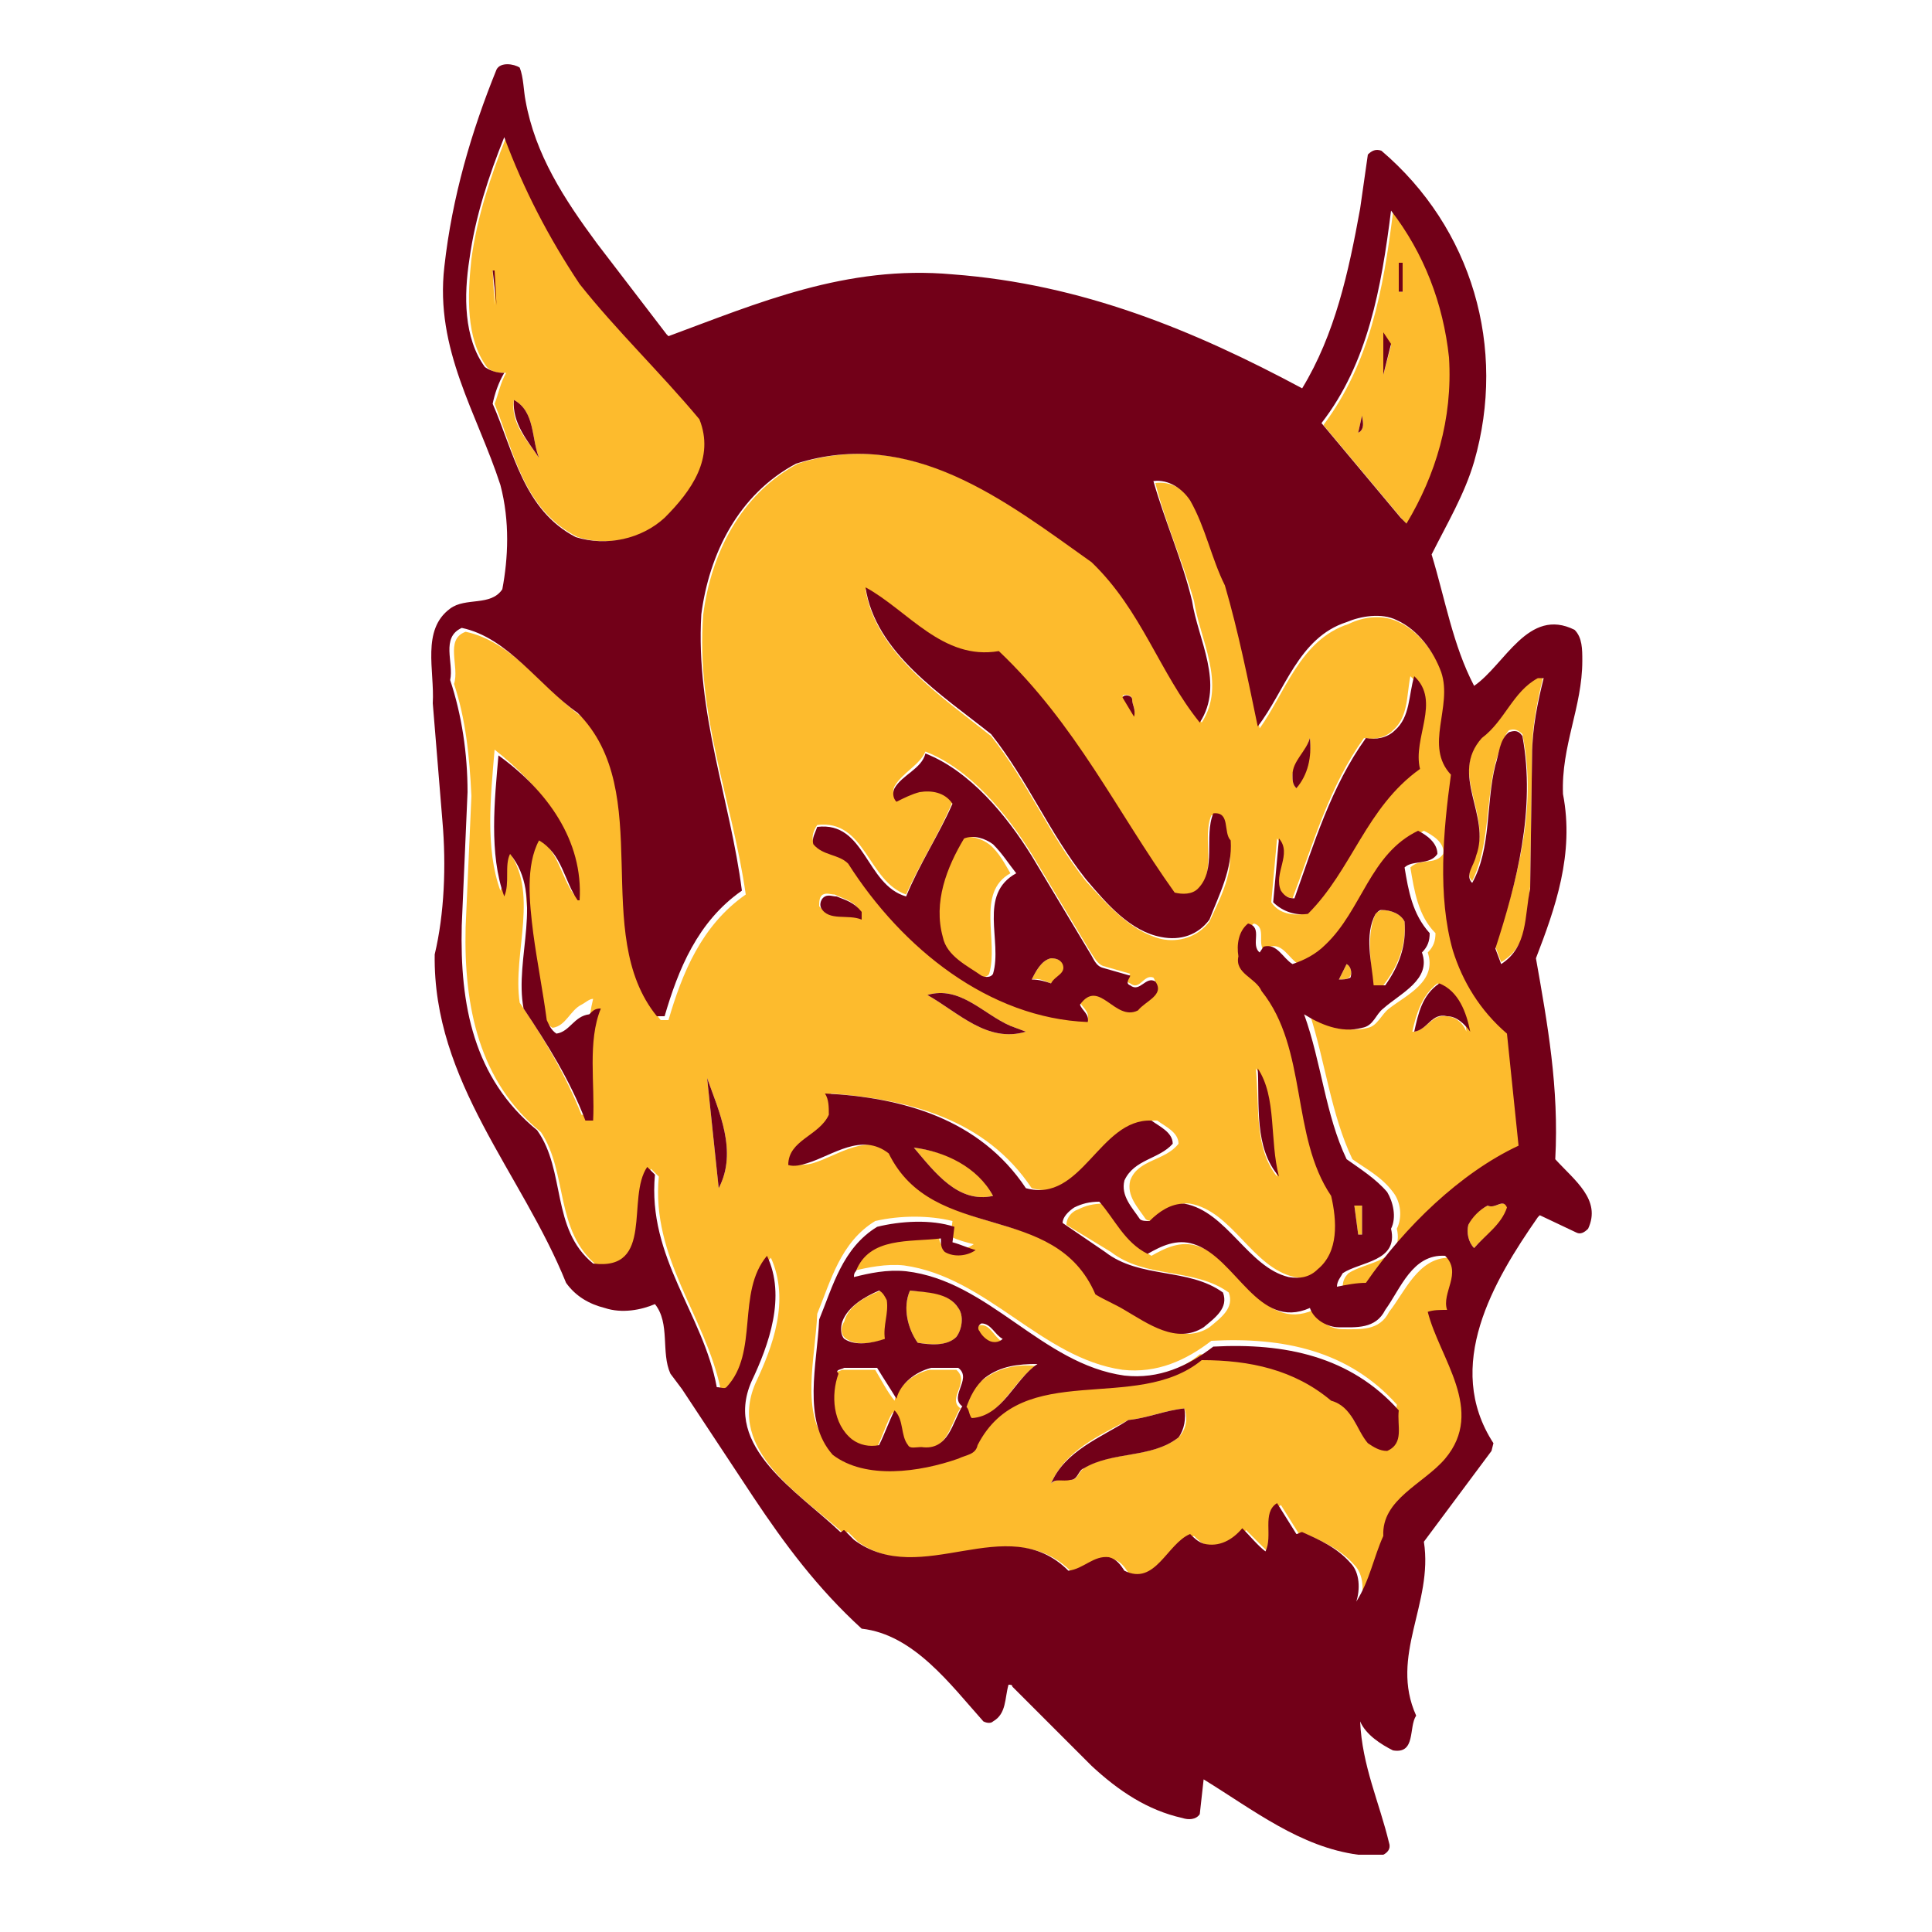 <?xml version="1.0" encoding="utf-8"?>
<!-- Generator: Adobe Illustrator 19.1.0, SVG Export Plug-In . SVG Version: 6.00 Build 0)  -->
<!DOCTYPE svg PUBLIC "-//W3C//DTD SVG 1.1//EN" "http://www.w3.org/Graphics/SVG/1.1/DTD/svg11.dtd">
<svg version="1.1" xmlns="http://www.w3.org/2000/svg" xmlns:xlink="http://www.w3.org/1999/xlink" x="0px" y="0px"
	 viewBox="33 -33 100 100" enable-background="new 33 -33 100 100" xml:space="preserve">

<g id="AREA_2">
	<g>
		<path fill="#FDBB2D" d="M62.9-5.2c1.6,0.5,3.4,0.1,4.6-1c1.4-1.4,2.6-3.2,1.8-5.1c-2-2.3-4.3-4.6-6.2-7c-1.5-2.4-2.9-4.9-3.9-7.6
			c-0.8,2-1.5,4.1-1.8,6.3c-0.2,1.9-0.3,4.1,0.8,5.6c0.3,0.3,0.6,0.3,1,0.3c-0.3,0.5-0.4,1.1-0.6,1.6C59.6-9.6,60.1-6.6,62.9-5.2z
			 M58.5-19h0.1l0,1.8L58.5-19z M59.6-12.3c1.1,0.6,0.9,2,1.3,3C60.3-10.2,59.4-11.1,59.6-12.3z"/>
		<path fill="#FDBB2D" d="M105.9-5.8c1.6-2.5,2.5-5.4,2.2-8.6c-0.3-2.8-1.3-5.4-3-7.6c-0.5,4-1.2,7.8-3.6,11l4.1,4.9L105.9-5.8z
			 M103.3-10.6l0.2-0.9C103.5-11.3,103.7-10.8,103.3-10.6z M104.6-13.6v-2.1l0.4,0.6L104.6-13.6z M105.4-19.4h0.2v1.5h-0.2V-19.4z"
			/>
		<path fill="#FDBB2D" d="M108.3,16.3c-0.9-2.8-0.6-6.2-0.1-9.1c-1.4-1.5,0-3.6-0.5-5.3c-0.4-1-1.2-2.2-2.3-2.7
			c-0.8-0.4-1.8-0.3-2.6,0.1c-2.5,0.8-3.3,3.6-4.6,5.4c-0.5-2.5-1-4.9-1.7-7.3c-0.6-1.5-1-3-1.8-4.4c-0.4-0.7-1.1-1.1-1.9-1
			C93.3-6,94.2-4,94.8-1.9c0.3,2,1.7,4.3,0.4,6.3c-2.1-2.7-3-5.8-5.6-8.3c-4.5-3.2-9.4-7-15.3-5.1c-3,1.6-4.5,4.7-4.9,7.8
			c-0.4,5.2,1.5,9.6,2.2,14.5c-2.3,1.6-3.3,4.1-4,6.5h-0.4c-3.6-4.4,0-11.6-4.1-15.7c-2-1.5-3.6-3.9-6-4.4c-1.1,0.4-0.3,1.8-0.6,2.7
			c0.6,1.8,0.8,3.7,0.9,5.8L57.1,15c-0.1,4.1,0.7,8,3.9,10.6c1.4,2.1,0.7,5.1,2.9,6.9c3.2,0.4,1.7-3.4,2.8-5l0.4,0.4
			c-0.4,4.2,2.4,7.2,3.2,11c0.2,0,0.3,0,0.5,0c1.7-1.9,0.5-5,2.1-6.8c1,2.2,0.1,4.6-0.8,6.5c-1.5,3.5,2.4,5.8,4.6,7.8
			c0.1-0.1,0.1-0.1,0.2-0.1l0.5,0.5c3.5,2.5,7.9-1.7,11.1,1.6c0.8-0.1,1.3-0.8,2.1-0.7c0.4,0.1,0.6,0.4,0.8,0.7
			c1.6,0.8,2.1-1.5,3.4-1.9c0.2,0.2,0.4,0.4,0.7,0.5c0.8,0.2,1.5-0.2,2-0.8c0.4,0.4,0.8,0.8,1.2,1.2c0.4-0.7-0.2-2,0.6-2.5l1,1.6
			c0.1,0,0.2-0.1,0.3-0.1c0.9,0.4,1.8,0.8,2.5,1.6c0.5,0.5,0.5,1.4,0.3,2c0.7-1,0.9-2.2,1.4-3.4c-0.1-2,2.1-2.7,3.2-4
			c2.1-2.5-0.3-5.2-0.9-7.6c0.3-0.1,0.7,0,1-0.1c-0.4-1,0.7-2-0.1-2.8c-1.6,0-2.3,1.8-3.1,2.8c-0.5,1-1.5,0.9-2.4,0.9
			c-0.6,0-1.3-0.4-1.5-1c-2.7,1.2-3.8-2.6-6-3.3c-0.9-0.3-1.7,0.1-2.4,0.5c-1.1-0.6-1.7-1.8-2.5-2.7c-0.5,0-0.9,0.1-1.3,0.3
			c-0.3,0.1-0.6,0.4-0.6,0.8l2.3,1.4c1.8,1.4,4.3,0.8,6.1,2.1c0.3,0.8-0.4,1.3-1,1.8c-1.4,0.9-2.9-0.2-4.1-0.9
			c-0.5-0.3-1-0.5-1.5-0.8c-2.1-4.8-8.5-2.5-10.7-7.3c-1.4-1.1-2.9,0.1-4.2,0.5c-0.3,0.1-0.7,0.1-1,0.1c0-1.3,1.6-1.6,2.1-2.6
			c0.1-0.4,0-0.8-0.2-1.1c4,0.3,8,1.3,10.4,4.9c2.9,0.8,3.7-3.6,6.5-3.5c0.4,0.3,1.1,0.6,1.1,1.2c-0.7,0.9-2.1,0.8-2.5,1.9
			c-0.2,0.8,0.4,1.4,0.8,2c0.1,0.1,0.3,0.1,0.5,0.1c0.5-0.5,1.1-1,1.8-0.9c2.2,0.4,3.2,3.3,5.4,3.8c0.6,0.1,1.1-0.1,1.5-0.4
			c1.1-0.9,1-2.5,0.7-3.8c-2.2-3.2-1.2-7.6-3.6-10.6c-0.4-0.7-1.4-0.9-1.2-1.8c-0.1-0.7,0-1.3,0.5-1.7c0.7,0.2,0.1,1.1,0.6,1.5
			l0.2-0.3c0.7-0.2,1,0.6,1.5,0.9c0.6-0.2,1.2-0.5,1.7-1c1.9-1.8,2.3-4.6,4.8-5.9c0.4,0.2,1.1,0.6,1,1.2c-0.4,0.6-1.2,0.2-1.7,0.7
			c0.2,1.2,0.4,2.5,1.3,3.4c0,0.4-0.1,0.7-0.4,1c0.5,1.5-1.1,2.2-2,2.9c-0.4,0.3-0.6,0.9-1.1,1c-1.1,0.3-2.2-0.2-3-0.7
			c0.8,2.5,1.1,5.2,2.2,7.5c0.7,0.5,1.5,0.9,2.1,1.7c0.4,0.5,0.5,1.3,0.2,1.9c0.4,1.7-1.6,1.7-2.5,2.3c-0.2,0.2-0.3,0.4-0.3,0.7
			c0.5-0.1,1-0.1,1.5-0.2c1.9-2.9,4.8-5.7,7.9-7l-0.6-5.8C109.7,19.4,108.8,18,108.3,16.3z M63.5,24.7c-0.1,0.1-0.2,0-0.4,0
			c-0.8-2-1.9-3.9-3.2-5.8c-0.4-2.6,1.1-5.8-0.7-8c-0.4,0.6,0,1.6-0.3,2.2c-0.8-2.2-0.5-4.9-0.3-7.3c2.4,1.9,4.4,4.4,4.2,7.5h-0.1
			c-0.7-1-0.8-2.3-2-3.1c-0.7,1.4-0.5,3.3-0.3,4.8c0.2,1.5,0.6,2.9,0.7,4.5c0.1,0.3,0.3,0.6,0.5,0.7c0.7-0.1,0.9-0.9,1.5-1.2
			c0.2-0.1,0.4-0.3,0.6-0.3C63.2,20.7,63.6,22.8,63.5,24.7z M70.2,28.5l-0.6-5.7C70.2,24.5,71.2,26.6,70.2,28.5z M94,41.4
			c-1.4,1.1-3.5,0.7-4.9,1.6c-0.3,0.2-0.3,0.6-0.7,0.6c-0.3,0-0.7-0.1-1,0.2c0.7-1.7,2.5-2.5,4-3.3c1-0.1,1.9-0.5,2.9-0.6
			C94.5,40.4,94.4,41,94,41.4z M75.3,35c0.7-1.7,1.2-3.7,3-4.8c1.3-0.3,2.8-0.3,4,0l-0.1,0.8c0.4,0.2,0.8,0.3,1.2,0.4
			c-0.4,0.3-1.1,0.4-1.6,0.1c-0.2-0.2-0.2-0.4-0.2-0.7c-1.6,0.2-3.6-0.1-4.4,1.7c0,0.1-0.1,0.2-0.1,0.3c0.8-0.2,1.8-0.4,2.7-0.3
			c4.3,0.6,7.1,4.8,11.3,5.4c1.8,0.2,3.3-0.5,4.6-1.5c3.7-0.2,7.1,0.5,9.6,3.3c-0.1,0.7,0.3,1.7-0.6,2.1c-0.4,0-0.7-0.1-1-0.4
			c-0.7-0.7-0.9-1.9-1.9-2.2c-1.9-1.6-4.2-2-6.7-2.1c-3.3,2.8-9.2-0.1-11.6,4.4c-0.1,0.5-0.6,0.5-1,0.7c-2,0.7-4.8,1-6.6-0.4
			C74.4,40.2,75.2,37.3,75.3,35z M91.6,3.2c0,0.3,0.2,0.5,0.1,0.8l-0.6-1C91.3,2.9,91.6,3,91.6,3.2z M77.5,14.5
			c-0.6-0.3-1.6,0.1-2.1-0.6c0-0.2,0-0.5,0.2-0.6c0.2-0.1,0.4,0,0.6,0c0.4,0.2,0.9,0.3,1.2,0.7V14.5z M81,18.5
			c1.7-0.5,2.9,1,4.3,1.6l0.8,0.3C84.1,21,82.6,19.4,81,18.5z M91.9,19.2c-1.2,0.6-1.9-1.7-3-0.3c0.2,0.3,0.5,0.5,0.4,0.9
			c-5.1-0.3-9.5-3.9-12.4-8.2c-0.5-0.5-1.4-0.4-1.8-1c-0.1-0.3,0-0.6,0.2-0.9c2.5-0.3,2.6,2.9,4.6,3.6c0.7-1.6,1.7-3.1,2.4-4.8
			c-0.4-0.5-1-0.7-1.7-0.6c-0.4,0.1-0.8,0.3-1.2,0.5c-0.2-0.2-0.2-0.5-0.1-0.7c0.4-0.7,1.3-1.1,1.6-1.8c2.3,0.9,4.2,3.2,5.5,5.3l3,5
			c0.2,0.3,0.4,0.7,0.7,0.8l1.4,0.4c-0.1,0.2-0.3,0.4,0,0.5c0.5,0.4,0.7-0.5,1.2-0.3C93.2,18.4,92.2,18.7,91.9,19.2z M95.6,14.7
			c-0.6,0.8-1.6,1.1-2.5,0.9c-1.6-0.4-2.8-1.8-3.9-3c-1.9-2.4-3-5.1-4.9-7.5c-2.5-2-6-4.3-6.5-7.6c2.2,1.2,4,3.8,6.9,3.3
			c4,3.8,6.1,8.3,9.1,12.5c0.4,0.1,0.9,0,1.2-0.2c1-1,0.2-2.7,0.7-3.9c0.9-0.1,0.5,1,0.9,1.5C96.9,12.1,96.2,13.4,95.6,14.7z
			 M99.1,27.9c-1.2-1.5-0.9-3.6-1.1-5.6C99.1,23.8,98.7,26,99.1,27.9z M100.8,5.2c0.1,1-0.2,1.8-0.7,2.6c-0.2-0.2-0.2-0.4-0.2-0.7
			C100,6.4,100.6,5.9,100.8,5.2z M106.4,6.8c-2.8,2-3.5,5.1-5.8,7.5c-0.7,0.1-1.4,0-1.8-0.6l0.3-3.3c0.7,0.8-0.2,1.8,0.1,2.7
			c0.2,0.3,0.4,0.3,0.7,0.4c1.1-2.9,1.9-5.8,3.7-8.3c0.5,0.1,1.1,0,1.5-0.4c0.8-0.7,0.7-1.8,0.9-2.8C107.5,3.4,106,5.2,106.4,6.8z
			 M107.8,19.6c-0.7-0.1-1,0.8-1.7,0.8c0.2-0.9,0.5-1.9,1.3-2.5c1,0.4,1.4,1.4,1.5,2.5C108.7,19.9,108.3,19.6,107.8,19.6z"/>
		<path fill="#FDBB2D" d="M112.6,2c-1.3,0.7-1.6,2.2-2.9,3.1c-1.7,1.9,0.5,4-0.3,6.1c-0.1,0.4-0.6,1-0.2,1.4
			c0.9-1.8,0.7-4.1,1.2-6.1c0.2-0.6,0.3-1.2,0.7-1.7c0.3-0.1,0.5,0,0.7,0.2c0.8,3.8-0.3,7.6-1.4,11l0.3,0.8c1.5-0.9,1.3-2.5,1.5-3.9
			l0.1-7c0-1.4,0.3-2.7,0.6-4H112.6z"/>
		<path fill="#FDBB2D" d="M84.2,10.7c-0.4-0.3-1-0.5-1.5-0.3c-0.8,1.5-1.6,3.3-1.1,5.1c0.2,1,1.3,1.5,2,2c0.2,0.1,0.5,0.1,0.6-0.1
			c0.5-1.7-0.7-4.2,1.1-5.2C85,11.7,84.7,11.1,84.2,10.7z"/>
		<path fill="#FDBB2D" d="M105.7,14.7c-0.2-0.4-0.7-0.6-1.2-0.6c-0.1,0.1-0.3,0.1-0.3,0.2c-0.5,1.1-0.2,2.5-0.2,3.7l0.6,0
			C105.3,17.1,105.8,16,105.7,14.7z"/>
		<path fill="#FDBB2D" d="M87.4,16.6c-0.5,0.1-0.8,0.7-1,1.1c0.4-0.1,0.7,0.1,1,0.2c0.2-0.3,0.8-0.4,0.7-1
			C87.9,16.7,87.7,16.6,87.4,16.6z"/>
		<path fill="#FDBB2D" d="M102.7,16.9l-0.4,0.8c0.3,0,0.5,0,0.6-0.2C103,17.3,102.9,17,102.7,16.9z"/>
		<path fill="#FDBB2D" d="M84.4,28.9c-0.8-1.6-2.5-2.3-4.1-2.5C81.4,27.7,82.6,29.3,84.4,28.9z"/>
		<path fill="#FDBB2D" d="M110,29.4c-0.4,0.2-0.8,0.5-1,1c-0.1,0.4,0,0.9,0.3,1.2c0.6-0.7,1.5-1.2,1.8-2.1
			C110.8,29,110.4,29.6,110,29.4z"/>
		<polygon fill="#FDBB2D" points="103.5,29.4 103.1,29.4 103.3,30.9 103.5,30.9 		"/>
		<path fill="#FDBB2D" d="M76.8,36.3c0.6,0.4,1.4,0.2,2.1,0c-0.1-0.7,0.3-1.3,0.1-2c-0.1-0.2-0.2-0.4-0.4-0.5
			c-0.8,0.3-1.7,0.8-1.9,1.6C76.5,35.7,76.5,36.1,76.8,36.3z"/>
		<path fill="#FDBB2D" d="M82.5,36.2c0.3-0.4,0.4-1.1,0.1-1.5c-0.6-0.9-1.6-0.8-2.5-0.9c-0.4,0.9-0.1,2,0.4,2.7
			C81.2,36.6,82,36.7,82.5,36.2z"/>
		<path fill="#FDBB2D" d="M84.1,36.5c0.3,0,0.6,0.1,0.7-0.1c-0.4-0.3-0.6-0.9-1.1-0.8c-0.2,0.1-0.2,0.3-0.2,0.5
			C83.7,36.2,83.9,36.4,84.1,36.5z"/>
		<path fill="#FDBB2D" d="M77,41.6c0.4,0.3,0.9,0.4,1.4,0.3c0.3-0.6,0.5-1.3,0.8-1.8c0.5,0.5,0.3,1.3,0.7,1.8
			c0.2,0.2,0.5,0.2,0.7,0.1c1.4,0.2,1.6-1.3,2.1-2.1c0.4-0.1,0.3,0.4,0.5,0.6c1.6-0.1,2.2-2,3.4-2.8c-1-0.1-1.9,0.1-2.7,0.7
			c-0.6,0.4-0.8,1-1,1.6c-1.1-0.5,0.4-1.4-0.4-2.1l-1.4,0c-0.8,0.2-1.6,0.8-1.8,1.6c-0.4-0.5-0.7-1.1-1-1.6h-1.7
			c-0.2,0.1-0.5,0.1-0.4,0.4C75.9,39.4,76,40.8,77,41.6z"/>
	</g>
</g>
<g id="AREA_1">
	<path fill="#720018" d="M113.5,27c0.2-3.7-0.4-7-1-10.4c1-2.6,2-5.4,1.4-8.5c-0.1-2.5,1-4.5,1-6.9c0-0.6,0-1.2-0.4-1.6
		c-2.4-1.2-3.6,1.8-5.2,2.9c-1.1-2.1-1.5-4.5-2.2-6.8c0.8-1.6,1.7-3.1,2.2-4.8c1.7-5.9-0.1-12.1-4.8-16.1c-0.3-0.1-0.5,0-0.7,0.2
		l-0.4,2.8c-0.6,3.3-1.3,6.5-3,9.3c-5.6-3-11.4-5.4-18.1-5.9c-5.5-0.5-10.1,1.5-14.7,3.2l-0.1-0.1l-3.6-4.7
		c-1.7-2.3-3.2-4.6-3.7-7.4c-0.1-0.5-0.1-1.2-0.3-1.7c-0.3-0.2-1-0.3-1.2,0.1c-1.3,3.2-2.3,6.6-2.7,10.2c-0.5,4.3,1.7,7.6,2.9,11.3
		C59.4-6,59.3-4.1,59-2.5c-0.6,0.9-1.9,0.4-2.7,1c-1.5,1.1-0.8,3.2-0.9,4.9l0.5,6.1c0.2,2.3,0.1,4.8-0.4,6.9
		c-0.1,6.6,4.5,11.3,6.8,17c0.5,0.7,1.2,1.1,2,1.3c0.9,0.3,1.9,0.1,2.6-0.2c0.8,1,0.3,2.5,0.8,3.6l0.6,0.8l3.7,5.6
		c1.6,2.4,3.3,4.7,5.6,6.8c2.7,0.3,4.6,2.9,6.3,4.8c0.2,0.1,0.4,0.1,0.5,0c0.7-0.4,0.6-1.2,0.8-1.9c0.1,0,0.2,0,0.2,0.1l4.1,4.1
		c1.4,1.3,2.9,2.3,4.7,2.7c0.3,0.1,0.7,0.1,0.9-0.2l0.2-1.8c2.6,1.6,5,3.5,8,3.9l1.3,0c0.2-0.1,0.4-0.3,0.3-0.6
		c-0.5-2.1-1.4-4-1.5-6.3c0.3,0.7,1.1,1.2,1.7,1.5c1.2,0.2,0.8-1.2,1.2-1.8c-1.4-3.1,0.9-5.8,0.4-9l3.5-4.7l0.1-0.4
		c-2.6-4,0-8.4,2.3-11.7l0.1-0.1l1.9,0.9c0.2,0.1,0.4,0,0.6-0.2C115.9,29.1,114.5,28.1,113.5,27z M105-22.1c1.7,2.2,2.7,4.8,3,7.6
		c0.2,3.2-0.7,6.1-2.2,8.6l-0.3-0.3l-4.1-4.9C103.8-14.2,104.5-18.1,105-22.1z M58.5-12.1c0.1-0.5,0.3-1.1,0.6-1.6
		c-0.4,0-0.7-0.1-1-0.3c-1.1-1.5-1.1-3.7-0.8-5.6c0.3-2.2,1-4.3,1.8-6.3c1,2.7,2.3,5.2,3.9,7.6c1.9,2.4,4.2,4.6,6.2,7
		c0.8,2-0.4,3.7-1.8,5.1c-1.2,1.1-3,1.5-4.6,1C60.1-6.6,59.6-9.6,58.5-12.1z M109.3,31.6c-0.3-0.3-0.4-0.8-0.3-1.2
		c0.2-0.4,0.6-0.8,1-1c0.4,0.2,0.8-0.4,1,0.1C110.7,30.4,109.9,30.9,109.3,31.6z M103.7,33.4c-0.5,0-1,0.1-1.5,0.2
		c0-0.3,0.2-0.5,0.3-0.7c0.9-0.6,2.9-0.6,2.5-2.3c0.3-0.6,0.1-1.4-0.2-1.9c-0.6-0.7-1.4-1.2-2.1-1.7c-1.1-2.3-1.3-5-2.2-7.5
		c0.8,0.5,1.9,1,3,0.7c0.6-0.1,0.7-0.7,1.1-1c0.9-0.8,2.5-1.5,2-2.9c0.3-0.3,0.4-0.6,0.4-1c-0.9-1-1.1-2.2-1.3-3.4
		c0.4-0.4,1.3-0.1,1.7-0.7c0-0.6-0.6-1-1-1.2c-2.5,1.2-2.9,4.1-4.8,5.9c-0.5,0.5-1.1,0.8-1.7,1c-0.5-0.3-0.8-1.1-1.5-0.9l-0.2,0.3
		c-0.5-0.4,0.2-1.3-0.6-1.5c-0.5,0.4-0.6,1.1-0.5,1.7c-0.2,0.9,0.9,1.1,1.2,1.8c2.4,3,1.5,7.5,3.6,10.6c0.3,1.3,0.4,2.9-0.7,3.8
		c-0.4,0.4-0.9,0.5-1.5,0.4c-2.1-0.5-3.2-3.4-5.4-3.8c-0.7,0-1.3,0.4-1.8,0.9c-0.2,0-0.4,0-0.5-0.1c-0.4-0.6-1-1.2-0.8-2
		c0.5-1.1,1.8-1.1,2.5-1.9c0-0.6-0.7-0.9-1.1-1.2c-2.7-0.1-3.6,4.3-6.5,3.5c-2.4-3.6-6.4-4.7-10.4-4.9c0.2,0.3,0.2,0.7,0.2,1.1
		c-0.5,1.1-2.1,1.3-2.1,2.6c0.3,0.1,0.7,0,1-0.1c1.3-0.4,2.8-1.6,4.2-0.5c2.3,4.7,8.6,2.4,10.7,7.3c0.5,0.3,1,0.5,1.5,0.8
		c1.2,0.7,2.7,1.8,4.1,0.9c0.6-0.5,1.3-1,1-1.8c-1.8-1.3-4.3-0.7-6.1-2.1L88,30.3c0-0.3,0.3-0.6,0.6-0.8c0.4-0.2,0.8-0.3,1.3-0.3
		c0.8,0.9,1.3,2.1,2.5,2.7c0.7-0.4,1.5-0.8,2.4-0.5c2.2,0.7,3.3,4.5,6,3.3c0.2,0.6,0.9,1,1.5,1c0.9,0,1.9,0.1,2.4-0.9
		c0.8-1.1,1.4-2.9,3.1-2.8c0.9,0.9-0.2,1.9,0.1,2.8c-0.4,0-0.7,0-1,0.1c0.6,2.4,3,5.1,0.9,7.6c-1.1,1.3-3.3,2.1-3.2,4
		c-0.5,1.1-0.7,2.3-1.4,3.4c0.2-0.6,0.2-1.5-0.3-2c-0.7-0.8-1.6-1.2-2.5-1.6c-0.1,0-0.2,0.1-0.3,0.1l-1-1.6
		c-0.8,0.5-0.2,1.7-0.6,2.5c-0.4-0.3-0.8-0.8-1.2-1.2c-0.5,0.6-1.2,1-2,0.8c-0.3-0.1-0.5-0.3-0.7-0.5c-1.2,0.5-1.8,2.7-3.4,1.9
		c-0.2-0.3-0.4-0.6-0.8-0.7c-0.8-0.1-1.3,0.6-2.1,0.7c-3.2-3.2-7.6,1-11.1-1.6l-0.5-0.5c-0.1,0-0.1,0.1-0.2,0.1
		c-2.2-2.1-6.1-4.4-4.6-7.8c0.9-1.9,1.8-4.4,0.8-6.5c-1.6,1.9-0.4,5-2.1,6.8c-0.1,0.1-0.3,0-0.5,0c-0.7-3.8-3.6-6.7-3.2-11l-0.4-0.4
		c-1.1,1.6,0.4,5.4-2.8,5c-2.2-1.8-1.4-4.8-2.9-6.9c-3.3-2.7-4-6.5-3.9-10.6l0.3-6.9c0-2-0.3-4-0.9-5.8c0.2-0.9-0.5-2.2,0.6-2.7
		c2.4,0.5,4,3,6,4.4c4.1,4.1,0.6,11.4,4.1,15.7h0.4c0.7-2.4,1.7-4.9,4-6.5C70.8,8.4,69,3.9,69.3-1.2c0.4-3.1,1.9-6.2,4.9-7.8
		c6-1.9,10.8,1.9,15.3,5.1c2.6,2.5,3.5,5.7,5.6,8.3c1.3-2-0.1-4.3-0.4-6.3C94.2-4,93.3-6,92.7-8.1c0.8-0.1,1.5,0.4,1.9,1
		c0.8,1.4,1.1,3,1.8,4.4c0.7,2.4,1.2,4.9,1.7,7.3c1.4-1.8,2.1-4.6,4.6-5.4c0.7-0.3,1.8-0.5,2.6-0.1c1.1,0.5,1.9,1.6,2.3,2.7
		c0.6,1.8-0.9,3.8,0.5,5.3c-0.4,2.9-0.7,6.3,0.1,9.1c0.5,1.6,1.4,3.1,2.8,4.3l0.6,5.8C108.6,27.7,105.7,30.5,103.7,33.4z
		 M103.1,29.4h0.4v1.5h-0.2L103.1,29.4z M102.3,17.7l0.4-0.8c0.2,0.1,0.3,0.4,0.2,0.7C102.7,17.7,102.5,17.7,102.3,17.7z
		 M104.2,14.3c0.1-0.1,0.2-0.2,0.3-0.2c0.5,0,1,0.2,1.2,0.6c0.1,1.3-0.3,2.3-1,3.3l-0.6,0C104,16.8,103.6,15.4,104.2,14.3z
		 M84.4,28.9c-1.8,0.4-3-1.2-4.1-2.5C81.9,26.6,83.6,27.4,84.4,28.9z M112.2,13c-0.3,1.4-0.1,3-1.5,3.9l-0.3-0.8
		c1.1-3.4,2.1-7.2,1.4-11c-0.2-0.3-0.4-0.3-0.7-0.2c-0.5,0.4-0.5,1.1-0.7,1.7c-0.5,2-0.2,4.3-1.2,6.1c-0.4-0.4,0.1-0.9,0.2-1.4
		c0.8-2.1-1.4-4.2,0.3-6.1c1.2-0.9,1.6-2.4,2.9-3.1h0.3c-0.3,1.2-0.6,2.6-0.6,4L112.2,13z"/>
	<rect x="105.4" y="-19.4" fill="#720018" width="0.2" height="1.5"/>
	<polygon fill="#720018" points="58.5,-19 58.7,-17.2 58.6,-19 	"/>
	<polygon fill="#720018" points="104.6,-13.6 105,-15.2 104.6,-15.8 	"/>
	<path fill="#720018" d="M59.6-12.3c-0.1,1.2,0.7,2.1,1.3,3C60.5-10.3,60.7-11.7,59.6-12.3z"/>
	<path fill="#720018" d="M103.5-11.5l-0.2,0.9C103.7-10.8,103.5-11.3,103.5-11.5z"/>
	<path fill="#720018" d="M95.8,9.1C95.3,10.3,96,12,95,13c-0.3,0.3-0.8,0.3-1.2,0.2c-3-4.2-5.1-8.7-9.1-12.5
		c-2.9,0.5-4.7-2.1-6.9-3.3c0.5,3.4,4,5.6,6.5,7.6c1.9,2.4,3,5.1,4.9,7.5c1.1,1.3,2.3,2.7,3.9,3c1,0.2,1.9-0.1,2.5-0.9
		c0.5-1.3,1.2-2.6,1.1-4.1C96.3,10.1,96.7,9,95.8,9.1z"/>
	<path fill="#720018" d="M105.2,4.8c-0.4,0.4-1,0.5-1.5,0.4c-1.8,2.5-2.7,5.5-3.7,8.3c-0.3,0-0.5-0.1-0.7-0.4
		c-0.4-0.9,0.6-1.9-0.1-2.7l-0.3,3.3c0.5,0.5,1.2,0.7,1.8,0.6c2.3-2.3,3-5.5,5.8-7.5c-0.4-1.6,1.1-3.5-0.3-4.8
		C105.9,3,106,4.1,105.2,4.8z"/>
	<path fill="#720018" d="M91.6,3.2c0-0.2-0.4-0.3-0.5-0.1l0.6,1C91.8,3.7,91.6,3.5,91.6,3.2z"/>
	<path fill="#720018" d="M100.8,5.2c-0.2,0.7-0.9,1.2-0.9,1.9c0,0.3,0,0.5,0.2,0.7C100.7,7.1,100.9,6.2,100.8,5.2z"/>
	<path fill="#720018" d="M61.8,20.5c-0.3-0.2-0.4-0.5-0.5-0.7c-0.2-1.5-0.5-3-0.7-4.5c-0.2-1.6-0.4-3.5,0.3-4.8
		c1.2,0.7,1.3,2.1,2,3.1h0.1c0.2-3.1-1.7-5.7-4.2-7.5c-0.2,2.3-0.5,5.1,0.3,7.3c0.3-0.7,0-1.6,0.3-2.2c1.8,2.2,0.2,5.4,0.7,8
		c1.2,1.8,2.4,3.7,3.2,5.8c0.1,0,0.2,0,0.4,0c0.1-1.9-0.3-4.1,0.4-5.8c-0.3,0-0.4,0.1-0.6,0.3C62.7,19.6,62.5,20.4,61.8,20.5z"/>
	<path fill="#720018" d="M91.5,18c-0.3-0.1,0-0.4,0-0.5l-1.4-0.4c-0.4-0.1-0.5-0.5-0.7-0.8l-3-5c-1.3-2.1-3.2-4.4-5.5-5.3
		c-0.2,0.8-1.2,1.1-1.6,1.8c-0.1,0.2-0.1,0.5,0.1,0.7c0.4-0.2,0.8-0.4,1.2-0.5c0.6-0.1,1.3,0,1.7,0.6c-0.7,1.6-1.7,3.1-2.4,4.8
		c-2.1-0.6-2.1-3.9-4.6-3.6c-0.1,0.3-0.3,0.6-0.2,0.9c0.5,0.6,1.3,0.5,1.8,1c2.8,4.4,7.3,8,12.4,8.2c0.1-0.4-0.3-0.6-0.4-0.9
		c1-1.4,1.8,0.9,3,0.3c0.4-0.5,1.4-0.8,0.9-1.5C92.3,17.5,92,18.4,91.5,18z M84.4,17.4c-0.1,0.2-0.4,0.2-0.6,0.1c-0.7-0.5-1.8-1-2-2
		c-0.5-1.8,0.2-3.6,1.1-5.1c0.5-0.2,1.1,0,1.5,0.3c0.5,0.5,0.8,1,1.2,1.5C83.6,13.3,84.9,15.7,84.4,17.4z M87.4,17.9
		c-0.3-0.1-0.6-0.2-1-0.2c0.2-0.4,0.5-1,1-1.1c0.3,0,0.5,0.1,0.6,0.3C88.2,17.4,87.6,17.5,87.4,17.9z"/>
	<path fill="#720018" d="M76.3,13.4c-0.2,0-0.4-0.1-0.6,0c-0.2,0.1-0.3,0.4-0.2,0.6c0.4,0.7,1.4,0.3,2.1,0.6v-0.4
		C77.2,13.7,76.8,13.6,76.3,13.4z"/>
	<path fill="#720018" d="M107.5,17.9c-0.9,0.6-1.1,1.6-1.3,2.5c0.7-0.1,0.9-1,1.7-0.8c0.5,0,0.9,0.4,1.2,0.8
		C108.9,19.4,108.5,18.3,107.5,17.9z"/>
	<path fill="#720018" d="M81,18.5c1.6,0.9,3.1,2.5,5.1,1.9l-0.8-0.3C83.9,19.5,82.7,18,81,18.5z"/>
	<path fill="#720018" d="M98.1,22.3c0.1,1.9-0.2,4.1,1.1,5.6C98.7,26,99.1,23.8,98.1,22.3z"/>
	<path fill="#720018" d="M70.2,28.5c1-1.9,0-4-0.6-5.7L70.2,28.5z"/>
	<path fill="#720018" d="M82.6,42.5c0.4-0.2,0.9-0.2,1-0.7c2.3-4.5,8.2-1.6,11.6-4.4c2.5,0,4.8,0.5,6.7,2.1c1.1,0.3,1.3,1.5,1.9,2.2
		c0.3,0.2,0.6,0.4,1,0.4c0.9-0.4,0.5-1.3,0.6-2.1c-2.5-2.8-5.9-3.5-9.6-3.3c-1.3,1-2.8,1.7-4.6,1.5c-4.3-0.6-7-4.9-11.3-5.4
		c-1-0.1-1.9,0.1-2.7,0.3c0-0.1,0-0.2,0.1-0.3c0.7-1.8,2.8-1.5,4.4-1.7c0,0.3,0,0.5,0.2,0.7c0.5,0.3,1.2,0.2,1.6-0.1
		c-0.4-0.1-0.8-0.3-1.2-0.4l0.1-0.8c-1.2-0.4-2.8-0.3-4,0c-1.8,1.1-2.3,3.1-3,4.8c-0.1,2.3-0.9,5.2,0.7,7
		C77.8,43.6,80.6,43.2,82.6,42.5z M83.8,35.5c0.5,0,0.7,0.6,1.1,0.8c-0.2,0.2-0.5,0.2-0.7,0.1c-0.2-0.1-0.4-0.3-0.5-0.5
		C83.6,35.8,83.6,35.6,83.8,35.5z M80.1,33.8c0.9,0.1,2,0.1,2.5,0.9c0.3,0.4,0.2,1.1-0.1,1.5c-0.5,0.5-1.4,0.4-2,0.3
		C80,35.8,79.7,34.7,80.1,33.8z M76.6,35.4c0.3-0.8,1.2-1.3,1.9-1.6c0.2,0.1,0.3,0.3,0.4,0.5c0.1,0.7-0.2,1.3-0.1,2
		c-0.6,0.2-1.5,0.4-2.1,0C76.5,36.1,76.5,35.7,76.6,35.4z M76.7,37.8h1.7c0.3,0.5,0.7,1.1,1,1.6c0.2-0.8,1-1.4,1.8-1.6l1.4,0
		c0.8,0.6-0.7,1.6,0.4,2.1c0.2-0.6,0.5-1.2,1-1.6c0.8-0.6,1.7-0.7,2.7-0.7c-1.2,0.8-1.8,2.7-3.4,2.8c-0.2-0.2-0.1-0.7-0.5-0.6
		c-0.5,0.8-0.7,2.3-2.1,2.1c-0.3,0-0.6,0.1-0.7-0.1c-0.4-0.5-0.2-1.3-0.7-1.8c-0.3,0.6-0.5,1.2-0.8,1.8c-0.5,0.1-1,0-1.4-0.3
		c-1-0.8-1.1-2.3-0.7-3.4C76.2,37.9,76.5,37.9,76.7,37.8z"/>
	<path fill="#720018" d="M91.4,40.5c-1.4,0.9-3.3,1.6-4,3.3c0.2-0.3,0.6-0.1,1-0.2c0.4,0,0.4-0.5,0.7-0.6c1.5-0.9,3.5-0.5,4.9-1.6
		c0.3-0.4,0.4-1,0.3-1.5C93.3,40,92.4,40.4,91.4,40.5z"/>
</g>
</svg>
